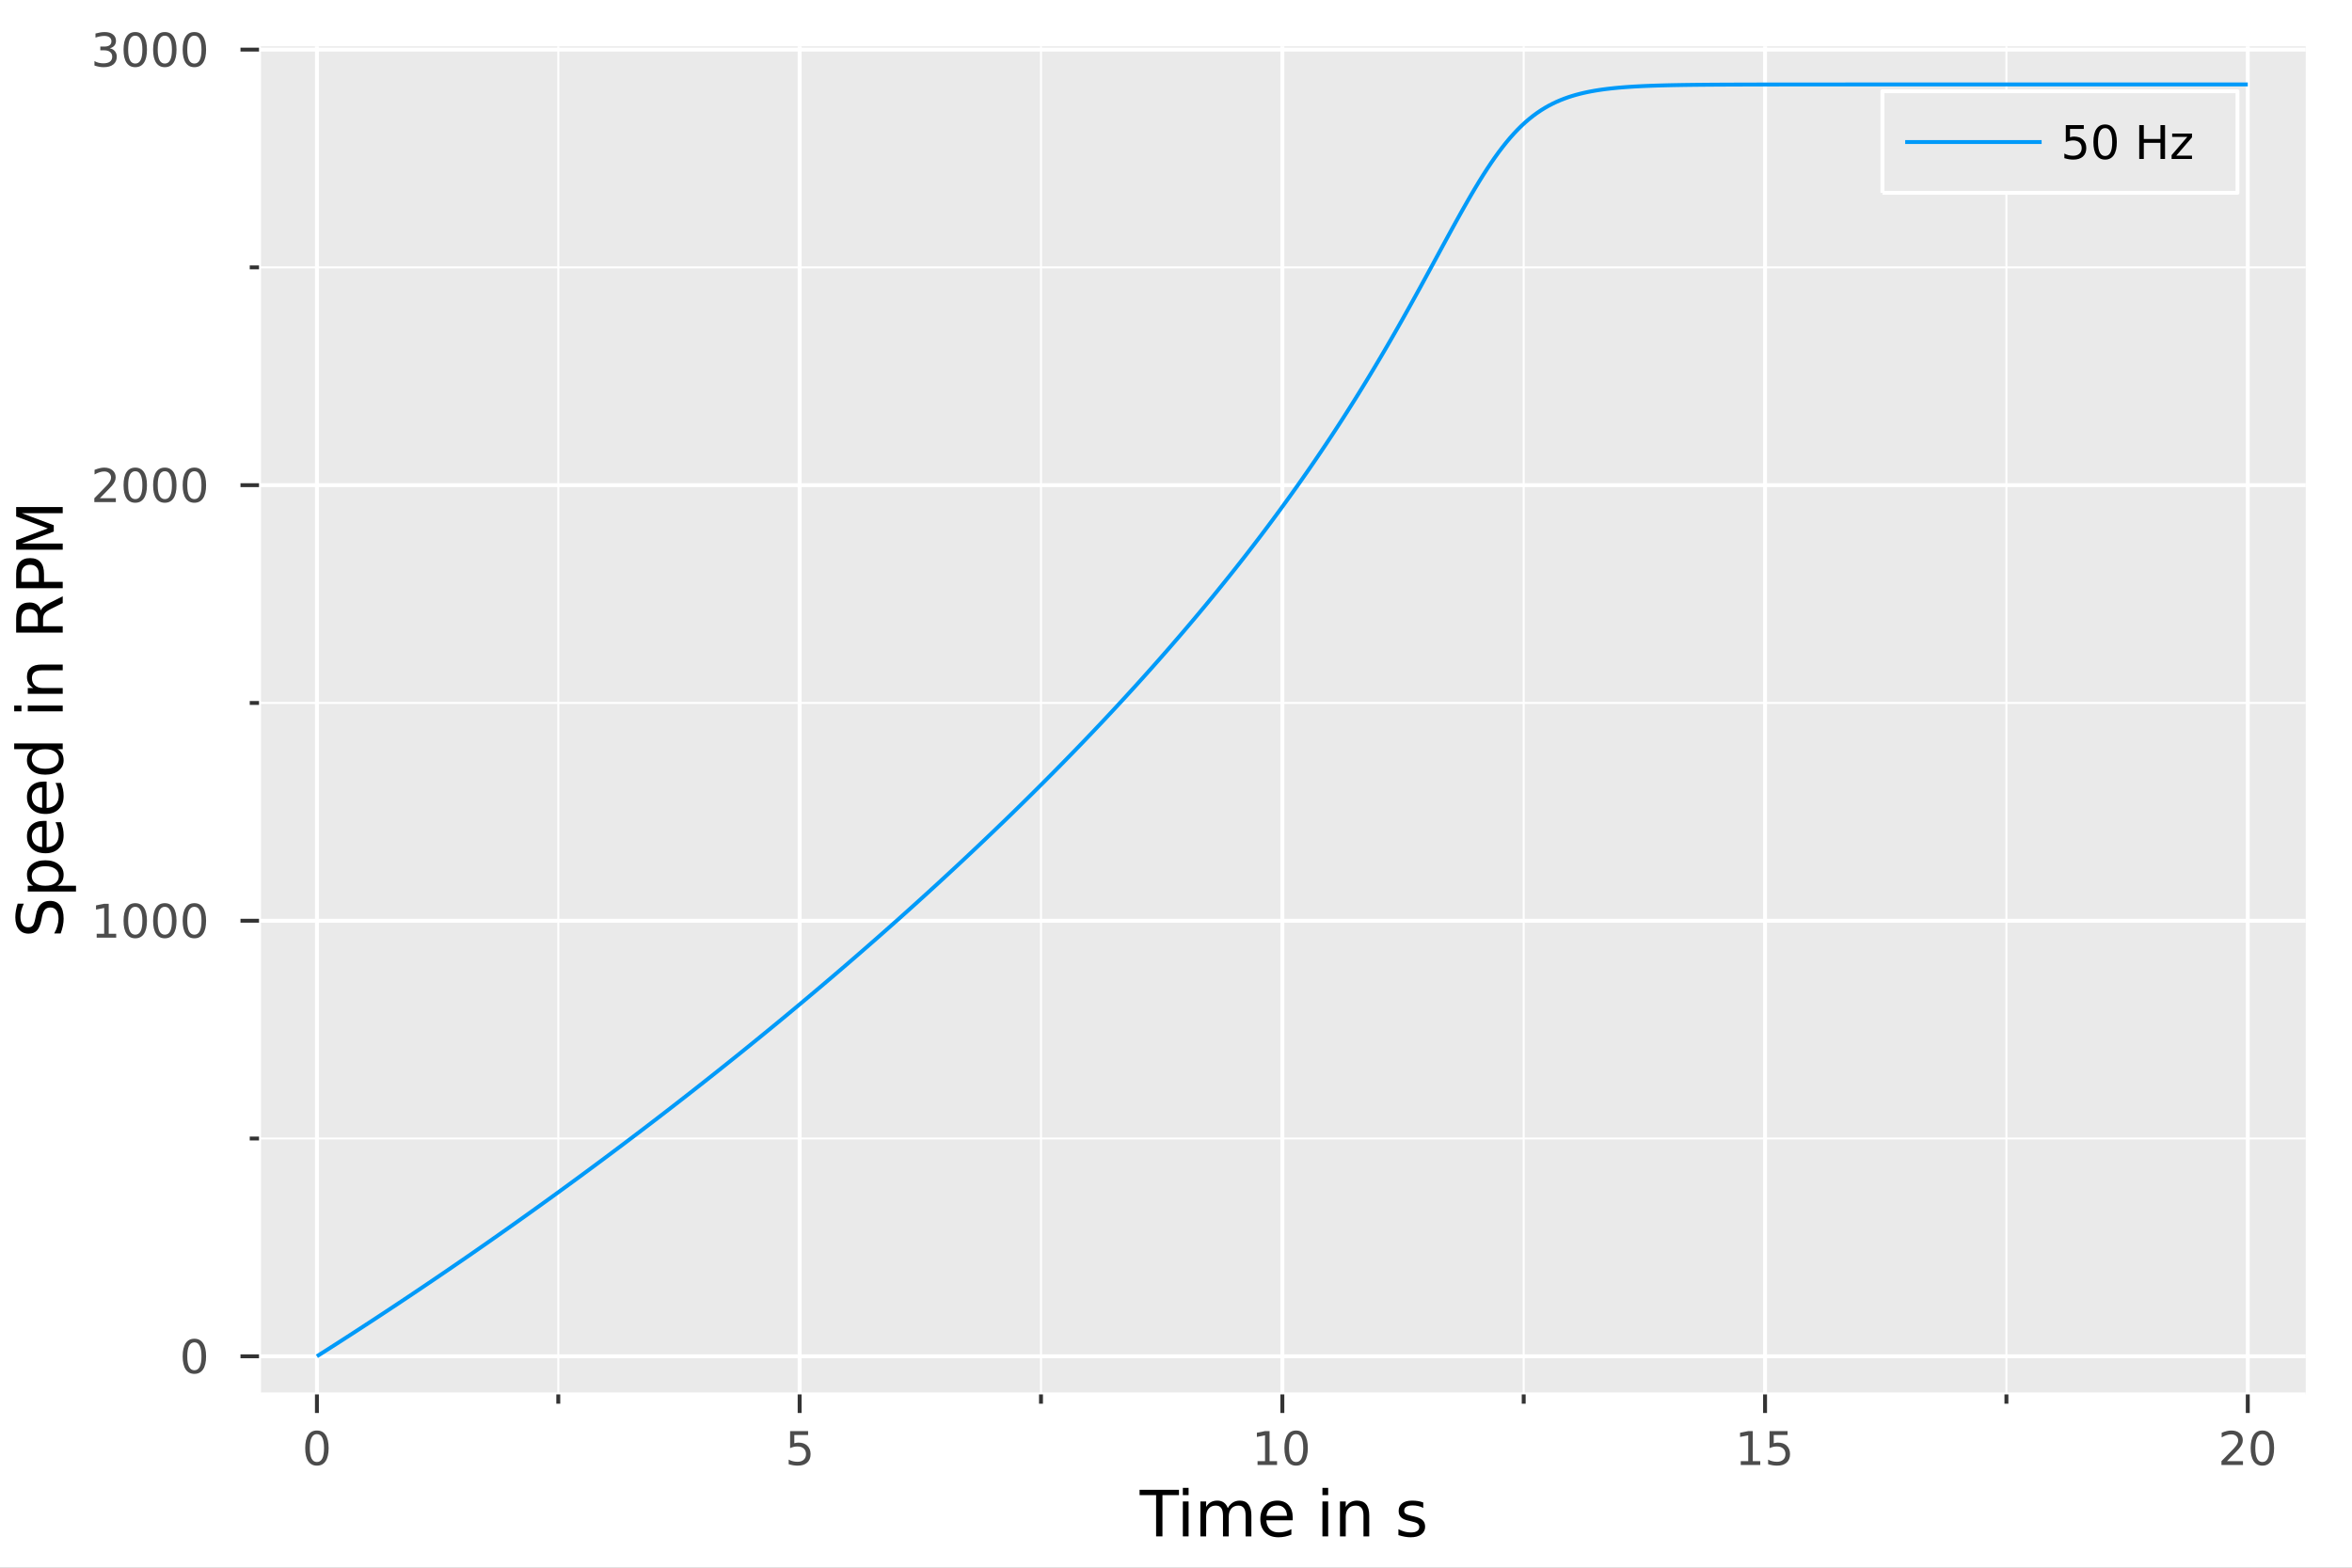 <?xml version="1.0" encoding="utf-8"?>
<svg xmlns="http://www.w3.org/2000/svg" xmlns:xlink="http://www.w3.org/1999/xlink" width="600" height="400" viewBox="0 0 2400 1600">
<rect x="0" y="0" width="2400" height="1600" fill="#808080" stroke="none"/>
<defs>
  <clipPath id="clip170">
    <rect x="0" y="0" width="2400" height="1600"/>
  </clipPath>
</defs>
<path clip-path="url(#clip170)" d="
M0 1600 L2400 1600 L2400 0 L0 0  Z
  " fill="#ffffff" fill-rule="evenodd" fill-opacity="1"/>
<defs>
  <clipPath id="clip171">
    <rect x="480" y="0" width="1681" height="1600"/>
  </clipPath>
</defs>
<path clip-path="url(#clip170)" d="
M264.287 1423.18 L2352.76 1423.18 L2352.76 47.244 L264.287 47.244  Z
  " fill="#eaeaea" fill-rule="evenodd" fill-opacity="1"/>
<defs>
  <clipPath id="clip172">
    <rect x="264" y="47" width="2089" height="1377"/>
  </clipPath>
</defs>
<polyline clip-path="url(#clip172)" style="stroke:#ffffff; stroke-linecap:butt; stroke-linejoin:round; stroke-width:4; stroke-opacity:1; fill:none" points="
  323.395,1423.18 323.395,47.244 
  "/>
<polyline clip-path="url(#clip172)" style="stroke:#ffffff; stroke-linecap:butt; stroke-linejoin:round; stroke-width:4; stroke-opacity:1; fill:none" points="
  815.958,1423.18 815.958,47.244 
  "/>
<polyline clip-path="url(#clip172)" style="stroke:#ffffff; stroke-linecap:butt; stroke-linejoin:round; stroke-width:4; stroke-opacity:1; fill:none" points="
  1308.52,1423.18 1308.52,47.244 
  "/>
<polyline clip-path="url(#clip172)" style="stroke:#ffffff; stroke-linecap:butt; stroke-linejoin:round; stroke-width:4; stroke-opacity:1; fill:none" points="
  1801.08,1423.18 1801.08,47.244 
  "/>
<polyline clip-path="url(#clip172)" style="stroke:#ffffff; stroke-linecap:butt; stroke-linejoin:round; stroke-width:4; stroke-opacity:1; fill:none" points="
  2293.65,1423.18 2293.65,47.244 
  "/>
<polyline clip-path="url(#clip172)" style="stroke:#ffffff; stroke-linecap:butt; stroke-linejoin:round; stroke-width:2; stroke-opacity:1; fill:none" points="
  569.677,1423.18 569.677,47.244 
  "/>
<polyline clip-path="url(#clip172)" style="stroke:#ffffff; stroke-linecap:butt; stroke-linejoin:round; stroke-width:2; stroke-opacity:1; fill:none" points="
  1062.24,1423.18 1062.24,47.244 
  "/>
<polyline clip-path="url(#clip172)" style="stroke:#ffffff; stroke-linecap:butt; stroke-linejoin:round; stroke-width:2; stroke-opacity:1; fill:none" points="
  1554.8,1423.18 1554.8,47.244 
  "/>
<polyline clip-path="url(#clip172)" style="stroke:#ffffff; stroke-linecap:butt; stroke-linejoin:round; stroke-width:2; stroke-opacity:1; fill:none" points="
  2047.37,1423.18 2047.37,47.244 
  "/>
<polyline clip-path="url(#clip170)" style="stroke:#ffffff; stroke-linecap:butt; stroke-linejoin:round; stroke-width:4; stroke-opacity:1; fill:none" points="
  264.287,1423.18 2352.76,1423.18 
  "/>
<polyline clip-path="url(#clip170)" style="stroke:#333333; stroke-linecap:butt; stroke-linejoin:round; stroke-width:4; stroke-opacity:1; fill:none" points="
  323.395,1423.18 323.395,1442.08 
  "/>
<polyline clip-path="url(#clip170)" style="stroke:#333333; stroke-linecap:butt; stroke-linejoin:round; stroke-width:4; stroke-opacity:1; fill:none" points="
  815.958,1423.18 815.958,1442.08 
  "/>
<polyline clip-path="url(#clip170)" style="stroke:#333333; stroke-linecap:butt; stroke-linejoin:round; stroke-width:4; stroke-opacity:1; fill:none" points="
  1308.52,1423.18 1308.52,1442.08 
  "/>
<polyline clip-path="url(#clip170)" style="stroke:#333333; stroke-linecap:butt; stroke-linejoin:round; stroke-width:4; stroke-opacity:1; fill:none" points="
  1801.08,1423.18 1801.08,1442.08 
  "/>
<polyline clip-path="url(#clip170)" style="stroke:#333333; stroke-linecap:butt; stroke-linejoin:round; stroke-width:4; stroke-opacity:1; fill:none" points="
  2293.65,1423.18 2293.65,1442.08 
  "/>
<polyline clip-path="url(#clip170)" style="stroke:#333333; stroke-linecap:butt; stroke-linejoin:round; stroke-width:4; stroke-opacity:1; fill:none" points="
  569.677,1423.18 569.677,1432.63 
  "/>
<polyline clip-path="url(#clip170)" style="stroke:#333333; stroke-linecap:butt; stroke-linejoin:round; stroke-width:4; stroke-opacity:1; fill:none" points="
  1062.24,1423.18 1062.24,1432.63 
  "/>
<polyline clip-path="url(#clip170)" style="stroke:#333333; stroke-linecap:butt; stroke-linejoin:round; stroke-width:4; stroke-opacity:1; fill:none" points="
  1554.8,1423.18 1554.8,1432.63 
  "/>
<polyline clip-path="url(#clip170)" style="stroke:#333333; stroke-linecap:butt; stroke-linejoin:round; stroke-width:4; stroke-opacity:1; fill:none" points="
  2047.37,1423.18 2047.37,1432.63 
  "/>
<path clip-path="url(#clip170)" d="M323.395 1463.7 Q319.784 1463.7 317.955 1467.26 Q316.15 1470.8 316.15 1477.93 Q316.15 1485.04 317.955 1488.61 Q319.784 1492.15 323.395 1492.15 Q327.029 1492.15 328.835 1488.61 Q330.663 1485.04 330.663 1477.93 Q330.663 1470.8 328.835 1467.26 Q327.029 1463.7 323.395 1463.7 M323.395 1459.99 Q329.205 1459.99 332.261 1464.6 Q335.339 1469.18 335.339 1477.93 Q335.339 1486.66 332.261 1491.27 Q329.205 1495.85 323.395 1495.85 Q317.585 1495.85 314.506 1491.27 Q311.451 1486.66 311.451 1477.93 Q311.451 1469.18 314.506 1464.6 Q317.585 1459.99 323.395 1459.99 Z" fill="#4c4c4c" fill-rule="evenodd" fill-opacity="1" /><path clip-path="url(#clip170)" d="M806.236 1460.62 L824.592 1460.62 L824.592 1464.56 L810.518 1464.56 L810.518 1473.03 Q811.537 1472.68 812.556 1472.52 Q813.574 1472.33 814.593 1472.33 Q820.38 1472.33 823.759 1475.5 Q827.139 1478.68 827.139 1484.09 Q827.139 1489.67 823.667 1492.77 Q820.194 1495.85 813.875 1495.85 Q811.699 1495.85 809.431 1495.48 Q807.185 1495.11 804.778 1494.37 L804.778 1489.67 Q806.861 1490.8 809.083 1491.36 Q811.306 1491.92 813.782 1491.92 Q817.787 1491.92 820.125 1489.81 Q822.463 1487.7 822.463 1484.09 Q822.463 1480.48 820.125 1478.37 Q817.787 1476.27 813.782 1476.27 Q811.907 1476.27 810.032 1476.68 Q808.181 1477.1 806.236 1477.98 L806.236 1460.62 Z" fill="#4c4c4c" fill-rule="evenodd" fill-opacity="1" /><path clip-path="url(#clip170)" d="M1283.21 1491.24 L1290.85 1491.24 L1290.85 1464.88 L1282.54 1466.55 L1282.54 1462.29 L1290.8 1460.62 L1295.48 1460.62 L1295.48 1491.24 L1303.12 1491.24 L1303.12 1495.18 L1283.21 1495.18 L1283.21 1491.24 Z" fill="#4c4c4c" fill-rule="evenodd" fill-opacity="1" /><path clip-path="url(#clip170)" d="M1322.56 1463.7 Q1318.95 1463.7 1317.12 1467.26 Q1315.32 1470.8 1315.32 1477.93 Q1315.32 1485.04 1317.12 1488.61 Q1318.95 1492.15 1322.56 1492.15 Q1326.2 1492.15 1328 1488.61 Q1329.83 1485.04 1329.83 1477.93 Q1329.83 1470.8 1328 1467.26 Q1326.2 1463.7 1322.56 1463.7 M1322.56 1459.99 Q1328.37 1459.99 1331.43 1464.6 Q1334.51 1469.18 1334.51 1477.93 Q1334.51 1486.66 1331.43 1491.27 Q1328.37 1495.85 1322.56 1495.85 Q1316.75 1495.85 1313.67 1491.27 Q1310.62 1486.66 1310.62 1477.93 Q1310.62 1469.18 1313.67 1464.6 Q1316.75 1459.99 1322.56 1459.99 Z" fill="#4c4c4c" fill-rule="evenodd" fill-opacity="1" /><path clip-path="url(#clip170)" d="M1776.27 1491.24 L1783.91 1491.24 L1783.91 1464.88 L1775.6 1466.55 L1775.6 1462.29 L1783.86 1460.62 L1788.54 1460.62 L1788.54 1491.24 L1796.18 1491.24 L1796.18 1495.18 L1776.27 1495.18 L1776.27 1491.24 Z" fill="#4c4c4c" fill-rule="evenodd" fill-opacity="1" /><path clip-path="url(#clip170)" d="M1805.67 1460.62 L1824.02 1460.62 L1824.02 1464.56 L1809.95 1464.56 L1809.95 1473.03 Q1810.97 1472.68 1811.99 1472.52 Q1813.01 1472.33 1814.02 1472.33 Q1819.81 1472.33 1823.19 1475.5 Q1826.57 1478.68 1826.57 1484.09 Q1826.57 1489.67 1823.1 1492.77 Q1819.63 1495.85 1813.31 1495.85 Q1811.13 1495.85 1808.86 1495.48 Q1806.62 1495.11 1804.21 1494.37 L1804.21 1489.67 Q1806.29 1490.8 1808.52 1491.36 Q1810.74 1491.92 1813.21 1491.92 Q1817.22 1491.92 1819.56 1489.81 Q1821.9 1487.7 1821.9 1484.09 Q1821.9 1480.48 1819.56 1478.37 Q1817.22 1476.27 1813.21 1476.27 Q1811.34 1476.27 1809.46 1476.68 Q1807.61 1477.1 1805.67 1477.98 L1805.67 1460.62 Z" fill="#4c4c4c" fill-rule="evenodd" fill-opacity="1" /><path clip-path="url(#clip170)" d="M2272.42 1491.24 L2288.74 1491.24 L2288.74 1495.18 L2266.8 1495.18 L2266.8 1491.24 Q2269.46 1488.49 2274.04 1483.86 Q2278.65 1479.21 2279.83 1477.87 Q2282.07 1475.34 2282.95 1473.61 Q2283.86 1471.85 2283.86 1470.16 Q2283.86 1467.4 2281.91 1465.67 Q2279.99 1463.93 2276.89 1463.93 Q2274.69 1463.93 2272.24 1464.69 Q2269.81 1465.46 2267.03 1467.01 L2267.03 1462.29 Q2269.85 1461.15 2272.31 1460.57 Q2274.76 1459.99 2276.8 1459.99 Q2282.17 1459.99 2285.36 1462.68 Q2288.56 1465.37 2288.56 1469.86 Q2288.56 1471.99 2287.75 1473.91 Q2286.96 1475.8 2284.85 1478.4 Q2284.27 1479.07 2281.17 1482.29 Q2278.07 1485.48 2272.42 1491.24 Z" fill="#4c4c4c" fill-rule="evenodd" fill-opacity="1" /><path clip-path="url(#clip170)" d="M2308.56 1463.7 Q2304.94 1463.7 2303.12 1467.26 Q2301.31 1470.8 2301.31 1477.93 Q2301.31 1485.04 2303.12 1488.61 Q2304.94 1492.15 2308.56 1492.15 Q2312.19 1492.15 2314 1488.61 Q2315.82 1485.04 2315.82 1477.93 Q2315.82 1470.8 2314 1467.26 Q2312.19 1463.7 2308.56 1463.7 M2308.56 1459.99 Q2314.37 1459.99 2317.42 1464.6 Q2320.5 1469.18 2320.5 1477.93 Q2320.5 1486.66 2317.42 1491.27 Q2314.37 1495.85 2308.56 1495.85 Q2302.75 1495.85 2299.67 1491.27 Q2296.61 1486.66 2296.61 1477.93 Q2296.61 1469.18 2299.67 1464.6 Q2302.75 1459.99 2308.56 1459.99 Z" fill="#4c4c4c" fill-rule="evenodd" fill-opacity="1" /><path clip-path="url(#clip170)" d="M1162.84 1520.52 L1203.04 1520.52 L1203.04 1525.93 L1186.17 1525.93 L1186.17 1568.04 L1179.71 1568.04 L1179.71 1525.93 L1162.84 1525.93 L1162.84 1520.52 Z" fill="#000000" fill-rule="evenodd" fill-opacity="1" /><path clip-path="url(#clip170)" d="M1206.99 1532.4 L1212.85 1532.4 L1212.85 1568.04 L1206.99 1568.04 L1206.99 1532.4 M1206.99 1518.52 L1212.85 1518.52 L1212.85 1525.93 L1206.99 1525.93 L1206.99 1518.52 Z" fill="#000000" fill-rule="evenodd" fill-opacity="1" /><path clip-path="url(#clip170)" d="M1252.85 1539.24 Q1255.05 1535.29 1258.11 1533.41 Q1261.16 1531.54 1265.3 1531.54 Q1270.87 1531.54 1273.89 1535.45 Q1276.92 1539.33 1276.92 1546.53 L1276.92 1568.04 L1271.03 1568.04 L1271.03 1546.72 Q1271.03 1541.59 1269.21 1539.11 Q1267.4 1536.63 1263.68 1536.63 Q1259.12 1536.63 1256.48 1539.65 Q1253.84 1542.68 1253.84 1547.9 L1253.84 1568.04 L1247.95 1568.04 L1247.95 1546.72 Q1247.95 1541.56 1246.14 1539.11 Q1244.32 1536.63 1240.54 1536.63 Q1236.05 1536.63 1233.41 1539.68 Q1230.76 1542.71 1230.76 1547.9 L1230.76 1568.04 L1224.88 1568.04 L1224.88 1532.4 L1230.76 1532.4 L1230.76 1537.93 Q1232.77 1534.66 1235.57 1533.1 Q1238.37 1531.54 1242.22 1531.54 Q1246.11 1531.54 1248.81 1533.51 Q1251.55 1535.48 1252.85 1539.24 Z" fill="#000000" fill-rule="evenodd" fill-opacity="1" /><path clip-path="url(#clip170)" d="M1319.09 1548.76 L1319.09 1551.62 L1292.16 1551.62 Q1292.54 1557.67 1295.79 1560.85 Q1299.07 1564 1304.89 1564 Q1308.27 1564 1311.42 1563.17 Q1314.6 1562.35 1317.72 1560.69 L1317.72 1566.23 Q1314.57 1567.57 1311.26 1568.27 Q1307.95 1568.97 1304.54 1568.97 Q1296.01 1568.97 1291.02 1564 Q1286.05 1559.04 1286.05 1550.57 Q1286.05 1541.82 1290.76 1536.69 Q1295.5 1531.54 1303.52 1531.54 Q1310.72 1531.54 1314.89 1536.18 Q1319.09 1540.8 1319.09 1548.76 M1313.23 1547.04 Q1313.17 1542.23 1310.53 1539.37 Q1307.92 1536.5 1303.59 1536.5 Q1298.69 1536.5 1295.73 1539.27 Q1292.8 1542.04 1292.35 1547.07 L1313.23 1547.04 Z" fill="#000000" fill-rule="evenodd" fill-opacity="1" /><path clip-path="url(#clip170)" d="M1349.42 1532.4 L1355.28 1532.4 L1355.28 1568.04 L1349.42 1568.04 L1349.42 1532.4 M1349.42 1518.52 L1355.28 1518.52 L1355.28 1525.93 L1349.42 1525.93 L1349.42 1518.52 Z" fill="#000000" fill-rule="evenodd" fill-opacity="1" /><path clip-path="url(#clip170)" d="M1397.16 1546.53 L1397.16 1568.04 L1391.31 1568.04 L1391.31 1546.72 Q1391.31 1541.66 1389.33 1539.14 Q1387.36 1536.63 1383.41 1536.63 Q1378.67 1536.63 1375.93 1539.65 Q1373.2 1542.68 1373.2 1547.9 L1373.2 1568.04 L1367.31 1568.04 L1367.31 1532.4 L1373.2 1532.4 L1373.2 1537.93 Q1375.3 1534.72 1378.13 1533.13 Q1381 1531.54 1384.72 1531.54 Q1390.86 1531.54 1394.01 1535.36 Q1397.16 1539.14 1397.16 1546.53 Z" fill="#000000" fill-rule="evenodd" fill-opacity="1" /><path clip-path="url(#clip170)" d="M1452.29 1533.45 L1452.29 1538.98 Q1449.81 1537.71 1447.13 1537.07 Q1444.46 1536.44 1441.6 1536.44 Q1437.24 1536.44 1435.04 1537.77 Q1432.88 1539.11 1432.88 1541.79 Q1432.88 1543.82 1434.44 1545 Q1435.99 1546.15 1440.71 1547.2 L1442.71 1547.64 Q1448.95 1548.98 1451.56 1551.43 Q1454.2 1553.85 1454.2 1558.21 Q1454.2 1563.17 1450.25 1566.07 Q1446.34 1568.97 1439.46 1568.97 Q1436.6 1568.97 1433.48 1568.39 Q1430.39 1567.85 1426.96 1566.74 L1426.96 1560.69 Q1430.2 1562.38 1433.35 1563.24 Q1436.5 1564.07 1439.59 1564.07 Q1443.73 1564.07 1445.96 1562.66 Q1448.19 1561.23 1448.19 1558.65 Q1448.19 1556.27 1446.56 1554.99 Q1444.97 1553.72 1439.53 1552.54 L1437.49 1552.07 Q1432.05 1550.92 1429.63 1548.56 Q1427.21 1546.18 1427.21 1542.04 Q1427.21 1537.01 1430.78 1534.27 Q1434.34 1531.54 1440.9 1531.54 Q1444.14 1531.54 1447.01 1532.01 Q1449.87 1532.49 1452.29 1533.45 Z" fill="#000000" fill-rule="evenodd" fill-opacity="1" /><polyline clip-path="url(#clip172)" style="stroke:#ffffff; stroke-linecap:butt; stroke-linejoin:round; stroke-width:4; stroke-opacity:1; fill:none" points="
  264.287,1384.24 2352.76,1384.24 
  "/>
<polyline clip-path="url(#clip172)" style="stroke:#ffffff; stroke-linecap:butt; stroke-linejoin:round; stroke-width:4; stroke-opacity:1; fill:none" points="
  264.287,939.7 2352.76,939.7 
  "/>
<polyline clip-path="url(#clip172)" style="stroke:#ffffff; stroke-linecap:butt; stroke-linejoin:round; stroke-width:4; stroke-opacity:1; fill:none" points="
  264.287,495.161 2352.76,495.161 
  "/>
<polyline clip-path="url(#clip172)" style="stroke:#ffffff; stroke-linecap:butt; stroke-linejoin:round; stroke-width:4; stroke-opacity:1; fill:none" points="
  264.287,50.623 2352.76,50.623 
  "/>
<polyline clip-path="url(#clip172)" style="stroke:#ffffff; stroke-linecap:butt; stroke-linejoin:round; stroke-width:2; stroke-opacity:1; fill:none" points="
  264.287,1161.97 2352.76,1161.97 
  "/>
<polyline clip-path="url(#clip172)" style="stroke:#ffffff; stroke-linecap:butt; stroke-linejoin:round; stroke-width:2; stroke-opacity:1; fill:none" points="
  264.287,717.43 2352.76,717.43 
  "/>
<polyline clip-path="url(#clip172)" style="stroke:#ffffff; stroke-linecap:butt; stroke-linejoin:round; stroke-width:2; stroke-opacity:1; fill:none" points="
  264.287,272.892 2352.76,272.892 
  "/>
<polyline clip-path="url(#clip170)" style="stroke:#ffffff; stroke-linecap:butt; stroke-linejoin:round; stroke-width:4; stroke-opacity:1; fill:none" points="
  264.287,1423.18 264.287,47.244 
  "/>
<polyline clip-path="url(#clip170)" style="stroke:#333333; stroke-linecap:butt; stroke-linejoin:round; stroke-width:4; stroke-opacity:1; fill:none" points="
  264.287,1384.24 245.39,1384.24 
  "/>
<polyline clip-path="url(#clip170)" style="stroke:#333333; stroke-linecap:butt; stroke-linejoin:round; stroke-width:4; stroke-opacity:1; fill:none" points="
  264.287,939.7 245.39,939.7 
  "/>
<polyline clip-path="url(#clip170)" style="stroke:#333333; stroke-linecap:butt; stroke-linejoin:round; stroke-width:4; stroke-opacity:1; fill:none" points="
  264.287,495.161 245.39,495.161 
  "/>
<polyline clip-path="url(#clip170)" style="stroke:#333333; stroke-linecap:butt; stroke-linejoin:round; stroke-width:4; stroke-opacity:1; fill:none" points="
  264.287,50.623 245.39,50.623 
  "/>
<polyline clip-path="url(#clip170)" style="stroke:#333333; stroke-linecap:butt; stroke-linejoin:round; stroke-width:4; stroke-opacity:1; fill:none" points="
  264.287,1161.97 254.839,1161.97 
  "/>
<polyline clip-path="url(#clip170)" style="stroke:#333333; stroke-linecap:butt; stroke-linejoin:round; stroke-width:4; stroke-opacity:1; fill:none" points="
  264.287,717.43 254.839,717.43 
  "/>
<polyline clip-path="url(#clip170)" style="stroke:#333333; stroke-linecap:butt; stroke-linejoin:round; stroke-width:4; stroke-opacity:1; fill:none" points="
  264.287,272.892 254.839,272.892 
  "/>
<path clip-path="url(#clip170)" d="M198.343 1370.04 Q194.732 1370.04 192.903 1373.6 Q191.098 1377.14 191.098 1384.27 Q191.098 1391.38 192.903 1394.94 Q194.732 1398.49 198.343 1398.49 Q201.977 1398.49 203.783 1394.94 Q205.611 1391.38 205.611 1384.27 Q205.611 1377.14 203.783 1373.6 Q201.977 1370.04 198.343 1370.04 M198.343 1366.33 Q204.153 1366.33 207.209 1370.94 Q210.287 1375.52 210.287 1384.27 Q210.287 1393 207.209 1397.61 Q204.153 1402.19 198.343 1402.19 Q192.533 1402.19 189.454 1397.61 Q186.399 1393 186.399 1384.27 Q186.399 1375.52 189.454 1370.94 Q192.533 1366.33 198.343 1366.33 Z" fill="#4c4c4c" fill-rule="evenodd" fill-opacity="1" /><path clip-path="url(#clip170)" d="M98.668 953.045 L106.306 953.045 L106.306 926.679 L97.996 928.346 L97.996 924.086 L106.26 922.42 L110.936 922.42 L110.936 953.045 L118.575 953.045 L118.575 956.98 L98.668 956.98 L98.668 953.045 Z" fill="#4c4c4c" fill-rule="evenodd" fill-opacity="1" /><path clip-path="url(#clip170)" d="M138.019 925.498 Q134.408 925.498 132.579 929.063 Q130.774 932.605 130.774 939.734 Q130.774 946.841 132.579 950.406 Q134.408 953.947 138.019 953.947 Q141.653 953.947 143.459 950.406 Q145.288 946.841 145.288 939.734 Q145.288 932.605 143.459 929.063 Q141.653 925.498 138.019 925.498 M138.019 921.795 Q143.829 921.795 146.885 926.401 Q149.964 930.984 149.964 939.734 Q149.964 948.461 146.885 953.068 Q143.829 957.651 138.019 957.651 Q132.209 957.651 129.13 953.068 Q126.075 948.461 126.075 939.734 Q126.075 930.984 129.13 926.401 Q132.209 921.795 138.019 921.795 Z" fill="#4c4c4c" fill-rule="evenodd" fill-opacity="1" /><path clip-path="url(#clip170)" d="M168.181 925.498 Q164.57 925.498 162.741 929.063 Q160.936 932.605 160.936 939.734 Q160.936 946.841 162.741 950.406 Q164.57 953.947 168.181 953.947 Q171.815 953.947 173.621 950.406 Q175.45 946.841 175.45 939.734 Q175.45 932.605 173.621 929.063 Q171.815 925.498 168.181 925.498 M168.181 921.795 Q173.991 921.795 177.047 926.401 Q180.125 930.984 180.125 939.734 Q180.125 948.461 177.047 953.068 Q173.991 957.651 168.181 957.651 Q162.371 957.651 159.292 953.068 Q156.237 948.461 156.237 939.734 Q156.237 930.984 159.292 926.401 Q162.371 921.795 168.181 921.795 Z" fill="#4c4c4c" fill-rule="evenodd" fill-opacity="1" /><path clip-path="url(#clip170)" d="M198.343 925.498 Q194.732 925.498 192.903 929.063 Q191.098 932.605 191.098 939.734 Q191.098 946.841 192.903 950.406 Q194.732 953.947 198.343 953.947 Q201.977 953.947 203.783 950.406 Q205.611 946.841 205.611 939.734 Q205.611 932.605 203.783 929.063 Q201.977 925.498 198.343 925.498 M198.343 921.795 Q204.153 921.795 207.209 926.401 Q210.287 930.984 210.287 939.734 Q210.287 948.461 207.209 953.068 Q204.153 957.651 198.343 957.651 Q192.533 957.651 189.454 953.068 Q186.399 948.461 186.399 939.734 Q186.399 930.984 189.454 926.401 Q192.533 921.795 198.343 921.795 Z" fill="#4c4c4c" fill-rule="evenodd" fill-opacity="1" /><path clip-path="url(#clip170)" d="M101.885 508.506 L118.204 508.506 L118.204 512.441 L96.26 512.441 L96.26 508.506 Q98.922 505.751 103.505 501.122 Q108.112 496.469 109.292 495.126 Q111.538 492.603 112.417 490.867 Q113.32 489.108 113.32 487.418 Q113.32 484.664 111.376 482.927 Q109.455 481.191 106.353 481.191 Q104.154 481.191 101.7 481.955 Q99.269 482.719 96.492 484.27 L96.492 479.548 Q99.316 478.414 101.769 477.835 Q104.223 477.256 106.26 477.256 Q111.63 477.256 114.825 479.941 Q118.019 482.627 118.019 487.117 Q118.019 489.247 117.209 491.168 Q116.422 493.066 114.316 495.659 Q113.737 496.33 110.635 499.548 Q107.533 502.742 101.885 508.506 Z" fill="#4c4c4c" fill-rule="evenodd" fill-opacity="1" /><path clip-path="url(#clip170)" d="M138.019 480.96 Q134.408 480.96 132.579 484.525 Q130.774 488.066 130.774 495.196 Q130.774 502.302 132.579 505.867 Q134.408 509.409 138.019 509.409 Q141.653 509.409 143.459 505.867 Q145.288 502.302 145.288 495.196 Q145.288 488.066 143.459 484.525 Q141.653 480.96 138.019 480.96 M138.019 477.256 Q143.829 477.256 146.885 481.863 Q149.964 486.446 149.964 495.196 Q149.964 503.923 146.885 508.529 Q143.829 513.112 138.019 513.112 Q132.209 513.112 129.13 508.529 Q126.075 503.923 126.075 495.196 Q126.075 486.446 129.13 481.863 Q132.209 477.256 138.019 477.256 Z" fill="#4c4c4c" fill-rule="evenodd" fill-opacity="1" /><path clip-path="url(#clip170)" d="M168.181 480.96 Q164.57 480.96 162.741 484.525 Q160.936 488.066 160.936 495.196 Q160.936 502.302 162.741 505.867 Q164.57 509.409 168.181 509.409 Q171.815 509.409 173.621 505.867 Q175.45 502.302 175.45 495.196 Q175.45 488.066 173.621 484.525 Q171.815 480.96 168.181 480.96 M168.181 477.256 Q173.991 477.256 177.047 481.863 Q180.125 486.446 180.125 495.196 Q180.125 503.923 177.047 508.529 Q173.991 513.112 168.181 513.112 Q162.371 513.112 159.292 508.529 Q156.237 503.923 156.237 495.196 Q156.237 486.446 159.292 481.863 Q162.371 477.256 168.181 477.256 Z" fill="#4c4c4c" fill-rule="evenodd" fill-opacity="1" /><path clip-path="url(#clip170)" d="M198.343 480.96 Q194.732 480.96 192.903 484.525 Q191.098 488.066 191.098 495.196 Q191.098 502.302 192.903 505.867 Q194.732 509.409 198.343 509.409 Q201.977 509.409 203.783 505.867 Q205.611 502.302 205.611 495.196 Q205.611 488.066 203.783 484.525 Q201.977 480.96 198.343 480.96 M198.343 477.256 Q204.153 477.256 207.209 481.863 Q210.287 486.446 210.287 495.196 Q210.287 503.923 207.209 508.529 Q204.153 513.112 198.343 513.112 Q192.533 513.112 189.454 508.529 Q186.399 503.923 186.399 495.196 Q186.399 486.446 189.454 481.863 Q192.533 477.256 198.343 477.256 Z" fill="#4c4c4c" fill-rule="evenodd" fill-opacity="1" /><path clip-path="url(#clip170)" d="M112.024 49.268 Q115.38 49.986 117.255 52.255 Q119.154 54.523 119.154 57.856 Q119.154 62.972 115.635 65.773 Q112.117 68.574 105.635 68.574 Q103.459 68.574 101.144 68.134 Q98.853 67.717 96.399 66.861 L96.399 62.347 Q98.344 63.481 100.658 64.06 Q102.973 64.639 105.496 64.639 Q109.894 64.639 112.186 62.903 Q114.501 61.166 114.501 57.856 Q114.501 54.801 112.348 53.088 Q110.218 51.352 106.399 51.352 L102.371 51.352 L102.371 47.509 L106.584 47.509 Q110.033 47.509 111.862 46.144 Q113.691 44.755 113.691 42.162 Q113.691 39.5 111.792 38.088 Q109.917 36.653 106.399 36.653 Q104.478 36.653 102.279 37.069 Q100.08 37.486 97.441 38.366 L97.441 34.199 Q100.103 33.458 102.418 33.088 Q104.755 32.718 106.816 32.718 Q112.14 32.718 115.242 35.148 Q118.343 37.556 118.343 41.676 Q118.343 44.546 116.7 46.537 Q115.056 48.505 112.024 49.268 Z" fill="#4c4c4c" fill-rule="evenodd" fill-opacity="1" /><path clip-path="url(#clip170)" d="M138.019 36.421 Q134.408 36.421 132.579 39.986 Q130.774 43.528 130.774 50.657 Q130.774 57.764 132.579 61.329 Q134.408 64.87 138.019 64.87 Q141.653 64.87 143.459 61.329 Q145.288 57.764 145.288 50.657 Q145.288 43.528 143.459 39.986 Q141.653 36.421 138.019 36.421 M138.019 32.718 Q143.829 32.718 146.885 37.324 Q149.964 41.907 149.964 50.657 Q149.964 59.384 146.885 63.991 Q143.829 68.574 138.019 68.574 Q132.209 68.574 129.13 63.991 Q126.075 59.384 126.075 50.657 Q126.075 41.907 129.13 37.324 Q132.209 32.718 138.019 32.718 Z" fill="#4c4c4c" fill-rule="evenodd" fill-opacity="1" /><path clip-path="url(#clip170)" d="M168.181 36.421 Q164.57 36.421 162.741 39.986 Q160.936 43.528 160.936 50.657 Q160.936 57.764 162.741 61.329 Q164.57 64.87 168.181 64.87 Q171.815 64.87 173.621 61.329 Q175.45 57.764 175.45 50.657 Q175.45 43.528 173.621 39.986 Q171.815 36.421 168.181 36.421 M168.181 32.718 Q173.991 32.718 177.047 37.324 Q180.125 41.907 180.125 50.657 Q180.125 59.384 177.047 63.991 Q173.991 68.574 168.181 68.574 Q162.371 68.574 159.292 63.991 Q156.237 59.384 156.237 50.657 Q156.237 41.907 159.292 37.324 Q162.371 32.718 168.181 32.718 Z" fill="#4c4c4c" fill-rule="evenodd" fill-opacity="1" /><path clip-path="url(#clip170)" d="M198.343 36.421 Q194.732 36.421 192.903 39.986 Q191.098 43.528 191.098 50.657 Q191.098 57.764 192.903 61.329 Q194.732 64.87 198.343 64.87 Q201.977 64.87 203.783 61.329 Q205.611 57.764 205.611 50.657 Q205.611 43.528 203.783 39.986 Q201.977 36.421 198.343 36.421 M198.343 32.718 Q204.153 32.718 207.209 37.324 Q210.287 41.907 210.287 50.657 Q210.287 59.384 207.209 63.991 Q204.153 68.574 198.343 68.574 Q192.533 68.574 189.454 63.991 Q186.399 59.384 186.399 50.657 Q186.399 41.907 189.454 37.324 Q192.533 32.718 198.343 32.718 Z" fill="#4c4c4c" fill-rule="evenodd" fill-opacity="1" /><path clip-path="url(#clip170)" d="M18.044 922.316 L24.314 922.316 Q22.563 925.976 21.704 929.223 Q20.845 932.469 20.845 935.493 Q20.845 940.745 22.882 943.609 Q24.919 946.442 28.674 946.442 Q31.826 946.442 33.449 944.564 Q35.04 942.654 36.027 937.371 L36.823 933.488 Q38.191 926.295 41.66 922.889 Q45.098 919.451 50.891 919.451 Q57.798 919.451 61.362 924.098 Q64.927 928.714 64.927 937.657 Q64.927 941.031 64.163 944.851 Q63.399 948.638 61.904 952.712 L55.283 952.712 Q57.479 948.797 58.593 945.042 Q59.707 941.286 59.707 937.657 Q59.707 932.151 57.543 929.159 Q55.379 926.167 51.368 926.167 Q47.867 926.167 45.894 928.332 Q43.92 930.464 42.934 935.366 L42.17 939.281 Q40.737 946.474 37.682 949.689 Q34.626 952.903 29.184 952.903 Q22.882 952.903 19.253 948.479 Q15.625 944.023 15.625 936.225 Q15.625 932.883 16.23 929.414 Q16.834 925.944 18.044 922.316 Z" fill="#000000" fill-rule="evenodd" fill-opacity="1" /><path clip-path="url(#clip170)" d="M58.657 904.015 L77.563 904.015 L77.563 909.903 L28.356 909.903 L28.356 904.015 L33.767 904.015 Q30.584 902.169 29.056 899.368 Q27.497 896.535 27.497 892.62 Q27.497 886.127 32.653 882.085 Q37.809 878.011 46.212 878.011 Q54.615 878.011 59.771 882.085 Q64.927 886.127 64.927 892.62 Q64.927 896.535 63.399 899.368 Q61.84 902.169 58.657 904.015 M46.212 884.09 Q39.751 884.09 36.09 886.764 Q32.398 889.405 32.398 894.052 Q32.398 898.699 36.09 901.373 Q39.751 904.015 46.212 904.015 Q52.673 904.015 56.365 901.373 Q60.026 898.699 60.026 894.052 Q60.026 889.405 56.365 886.764 Q52.673 884.09 46.212 884.09 Z" fill="#000000" fill-rule="evenodd" fill-opacity="1" /><path clip-path="url(#clip170)" d="M44.716 837.811 L47.581 837.811 L47.581 864.738 Q53.628 864.356 56.811 861.11 Q59.962 857.831 59.962 852.007 Q59.962 848.633 59.134 845.482 Q58.307 842.299 56.652 839.18 L62.19 839.18 Q63.527 842.331 64.227 845.641 Q64.927 848.951 64.927 852.357 Q64.927 860.887 59.962 865.884 Q54.997 870.849 46.53 870.849 Q37.777 870.849 32.653 866.139 Q27.497 861.396 27.497 853.375 Q27.497 846.182 32.144 842.013 Q36.759 837.811 44.716 837.811 M42.997 843.668 Q38.191 843.731 35.327 846.373 Q32.462 848.983 32.462 853.312 Q32.462 858.213 35.231 861.173 Q38 864.102 43.029 864.547 L42.997 843.668 Z" fill="#000000" fill-rule="evenodd" fill-opacity="1" /><path clip-path="url(#clip170)" d="M44.716 797.707 L47.581 797.707 L47.581 824.634 Q53.628 824.252 56.811 821.006 Q59.962 817.727 59.962 811.903 Q59.962 808.529 59.134 805.378 Q58.307 802.195 56.652 799.076 L62.19 799.076 Q63.527 802.227 64.227 805.537 Q64.927 808.847 64.927 812.253 Q64.927 820.783 59.962 825.78 Q54.997 830.745 46.53 830.745 Q37.777 830.745 32.653 826.035 Q27.497 821.292 27.497 813.271 Q27.497 806.078 32.144 801.909 Q36.759 797.707 44.716 797.707 M42.997 803.564 Q38.191 803.627 35.327 806.269 Q32.462 808.879 32.462 813.208 Q32.462 818.109 35.231 821.069 Q38 823.998 43.029 824.443 L42.997 803.564 Z" fill="#000000" fill-rule="evenodd" fill-opacity="1" /><path clip-path="url(#clip170)" d="M33.767 764.637 L14.479 764.637 L14.479 758.781 L64.004 758.781 L64.004 764.637 L58.657 764.637 Q61.84 766.484 63.399 769.316 Q64.927 772.117 64.927 776.064 Q64.927 782.525 59.771 786.599 Q54.615 790.641 46.212 790.641 Q37.809 790.641 32.653 786.599 Q27.497 782.525 27.497 776.064 Q27.497 772.117 29.056 769.316 Q30.584 766.484 33.767 764.637 M46.212 784.594 Q52.673 784.594 56.365 781.952 Q60.026 779.279 60.026 774.632 Q60.026 769.985 56.365 767.311 Q52.673 764.637 46.212 764.637 Q39.751 764.637 36.09 767.311 Q32.398 769.985 32.398 774.632 Q32.398 779.279 36.09 781.952 Q39.751 784.594 46.212 784.594 Z" fill="#000000" fill-rule="evenodd" fill-opacity="1" /><path clip-path="url(#clip170)" d="M28.356 725.998 L28.356 720.141 L64.004 720.141 L64.004 725.998 L28.356 725.998 M14.479 725.998 L14.479 720.141 L21.895 720.141 L21.895 725.998 L14.479 725.998 Z" fill="#000000" fill-rule="evenodd" fill-opacity="1" /><path clip-path="url(#clip170)" d="M42.488 678.255 L64.004 678.255 L64.004 684.111 L42.679 684.111 Q37.618 684.111 35.104 686.085 Q32.589 688.058 32.589 692.005 Q32.589 696.747 35.613 699.484 Q38.637 702.222 43.857 702.222 L64.004 702.222 L64.004 708.11 L28.356 708.11 L28.356 702.222 L33.894 702.222 Q30.68 700.121 29.088 697.288 Q27.497 694.424 27.497 690.7 Q27.497 684.557 31.316 681.406 Q35.104 678.255 42.488 678.255 Z" fill="#000000" fill-rule="evenodd" fill-opacity="1" /><path clip-path="url(#clip170)" d="M41.724 623.064 Q42.424 620.995 44.716 619.054 Q47.008 617.08 51.018 615.107 L64.004 608.582 L64.004 615.489 L51.814 621.568 Q47.039 623.924 45.48 626.151 Q43.92 628.348 43.92 632.167 L43.92 639.169 L64.004 639.169 L64.004 645.599 L16.484 645.599 L16.484 631.085 Q16.484 622.937 19.89 618.926 Q23.296 614.916 30.17 614.916 Q34.658 614.916 37.618 617.017 Q40.578 619.086 41.724 623.064 M21.768 639.169 L38.637 639.169 L38.637 631.085 Q38.637 626.438 36.504 624.083 Q34.34 621.696 30.17 621.696 Q26.001 621.696 23.9 624.083 Q21.768 626.438 21.768 631.085 L21.768 639.169 Z" fill="#000000" fill-rule="evenodd" fill-opacity="1" /><path clip-path="url(#clip170)" d="M21.768 593.877 L39.623 593.877 L39.623 585.793 Q39.623 581.305 37.3 578.854 Q34.977 576.404 30.68 576.404 Q26.415 576.404 24.091 578.854 Q21.768 581.305 21.768 585.793 L21.768 593.877 M16.484 600.307 L16.484 585.793 Q16.484 577.804 20.113 573.73 Q23.709 569.624 30.68 569.624 Q37.714 569.624 41.31 573.73 Q44.907 577.804 44.907 585.793 L44.907 593.877 L64.004 593.877 L64.004 600.307 L16.484 600.307 Z" fill="#000000" fill-rule="evenodd" fill-opacity="1" /><path clip-path="url(#clip170)" d="M16.484 560.998 L16.484 551.418 L48.822 539.291 L16.484 527.101 L16.484 517.521 L64.004 517.521 L64.004 523.791 L22.277 523.791 L54.869 536.045 L54.869 542.506 L22.277 554.76 L64.004 554.76 L64.004 560.998 L16.484 560.998 Z" fill="#000000" fill-rule="evenodd" fill-opacity="1" /><polyline clip-path="url(#clip172)" style="stroke:#009af9; stroke-linecap:butt; stroke-linejoin:round; stroke-width:4; stroke-opacity:1; fill:none" points="
  323.395,1384.24 327.335,1381.74 331.276,1379.23 335.216,1376.71 339.157,1374.19 343.097,1371.67 347.038,1369.14 350.978,1366.6 354.919,1364.06 358.859,1361.51 
  362.8,1358.96 366.74,1356.4 370.681,1353.83 374.622,1351.26 378.562,1348.69 382.503,1346.11 386.443,1343.52 390.384,1340.93 394.324,1338.33 398.265,1335.72 
  402.205,1333.11 406.146,1330.5 410.086,1327.88 414.027,1325.25 417.967,1322.62 421.908,1319.98 425.848,1317.34 429.789,1314.69 433.729,1312.03 437.67,1309.37 
  441.61,1306.7 445.551,1304.03 449.491,1301.35 453.432,1298.67 457.372,1295.98 461.313,1293.28 465.253,1290.58 469.194,1287.87 473.134,1285.16 477.075,1282.44 
  481.015,1279.72 484.956,1276.99 488.896,1274.25 492.837,1271.51 496.777,1268.76 500.718,1266 504.658,1263.24 508.599,1260.48 512.539,1257.7 516.48,1254.93 
  520.42,1252.14 524.361,1249.35 528.301,1246.56 532.242,1243.75 536.182,1240.95 540.123,1238.13 544.063,1235.31 548.004,1232.49 551.944,1229.65 555.885,1226.82 
  559.825,1223.97 563.766,1221.12 567.706,1218.26 571.647,1215.4 575.587,1212.53 579.528,1209.66 583.468,1206.78 587.409,1203.89 591.349,1200.99 595.29,1198.09 
  599.23,1195.19 603.171,1192.28 607.111,1189.36 611.052,1186.43 614.992,1183.5 618.933,1180.56 622.873,1177.62 626.814,1174.67 630.754,1171.71 634.695,1168.75 
  638.635,1165.78 642.576,1162.8 646.516,1159.82 650.457,1156.83 654.397,1153.83 658.338,1150.83 662.279,1147.82 666.219,1144.81 670.16,1141.79 674.1,1138.76 
  678.041,1135.72 681.981,1132.68 685.922,1129.63 689.862,1126.58 693.803,1123.51 697.743,1120.44 701.684,1117.37 705.624,1114.29 709.565,1111.2 713.505,1108.1 
  717.446,1105 721.386,1101.88 725.327,1098.77 729.267,1095.64 733.208,1092.51 737.148,1089.37 741.089,1086.23 745.029,1083.07 748.97,1079.91 752.91,1076.75 
  756.851,1073.57 760.791,1070.39 764.732,1067.2 768.672,1064 772.613,1060.8 776.553,1057.59 780.494,1054.37 784.434,1051.14 788.375,1047.91 792.315,1044.67 
  796.256,1041.42 800.196,1038.16 804.137,1034.9 808.077,1031.62 812.018,1028.34 815.958,1025.06 819.899,1021.76 823.839,1018.45 827.78,1015.14 831.72,1011.82 
  835.661,1008.49 839.601,1005.16 843.542,1001.81 847.482,998.46 851.423,995.098 855.363,991.728 859.304,988.35 863.244,984.963 867.185,981.568 871.125,978.164 
  875.066,974.751 879.006,971.329 882.947,967.899 886.887,964.46 890.828,961.011 894.768,957.554 898.709,954.088 902.649,950.612 906.59,947.127 910.53,943.633 
  914.471,940.13 918.411,936.617 922.352,933.094 926.292,929.562 930.233,926.02 934.173,922.469 938.114,918.907 942.054,915.335 945.995,911.754 949.935,908.162 
  953.876,904.56 957.817,900.948 961.757,897.325 965.698,893.691 969.638,890.047 973.579,886.393 977.519,882.727 981.46,879.05 985.4,875.363 989.341,871.664 
  993.281,867.954 997.222,864.232 1001.16,860.499 1005.1,856.754 1009.04,852.998 1012.98,849.229 1016.92,845.449 1020.86,841.656 1024.81,837.851 1028.75,834.033 
  1032.69,830.203 1036.63,826.361 1040.57,822.505 1044.51,818.636 1048.45,814.754 1052.39,810.859 1056.33,806.951 1060.27,803.028 1064.21,799.092 1068.15,795.142 
  1072.09,791.178 1076.03,787.199 1079.97,783.206 1083.91,779.198 1087.85,775.175 1091.79,771.137 1095.73,767.083 1099.67,763.014 1103.62,758.929 1107.56,754.829 
  1111.5,750.712 1115.44,746.578 1119.38,742.428 1123.32,738.261 1127.26,734.077 1131.2,729.875 1135.14,725.656 1139.08,721.418 1143.02,717.163 1146.96,712.889 
  1150.9,708.596 1154.84,704.285 1158.78,699.954 1162.72,695.603 1166.66,691.232 1170.6,686.841 1174.54,682.429 1178.48,677.997 1182.43,673.543 1186.37,669.067 
  1190.31,664.57 1194.25,660.05 1198.19,655.508 1202.13,650.942 1206.07,646.353 1210.01,641.74 1213.95,637.102 1217.89,632.44 1221.83,627.753 1225.77,623.039 
  1229.71,618.3 1233.65,613.533 1237.59,608.74 1241.53,603.918 1245.47,599.069 1249.41,594.19 1253.35,589.283 1257.3,584.345 1261.24,579.377 1265.18,574.378 
  1269.12,569.347 1273.06,564.284 1277,559.188 1280.94,554.058 1284.88,548.894 1288.82,543.695 1292.76,538.461 1296.7,533.19 1300.64,527.882 1304.58,522.536 
  1308.52,517.152 1312.46,511.728 1316.4,506.263 1320.34,500.758 1324.28,495.211 1328.22,489.62 1332.16,483.987 1336.11,478.308 1340.05,472.585 1343.99,466.815 
  1347.93,460.998 1351.87,455.134 1355.81,449.22 1359.75,443.256 1363.69,437.242 1367.63,431.176 1371.57,425.057 1375.51,418.886 1379.45,412.66 1383.39,406.38 
  1387.33,400.044 1391.27,393.651 1395.21,387.202 1399.15,380.695 1403.09,374.131 1407.03,367.51 1410.97,360.832 1414.92,354.097 1418.86,347.306 1422.8,340.459 
  1426.74,333.558 1430.68,326.603 1434.62,319.598 1438.56,312.543 1442.5,305.443 1446.44,298.3 1450.38,291.119 1454.32,283.905 1458.26,276.665 1462.2,269.407 
  1466.14,262.138 1470.08,254.867 1474.02,247.606 1477.96,240.364 1481.9,233.156 1485.84,225.996 1489.78,218.901 1493.73,211.887 1497.67,204.972 1501.61,198.173 
  1505.55,191.51 1509.49,185.003 1513.43,178.67 1517.37,172.531 1521.31,166.602 1525.25,160.9 1529.19,155.438 1533.13,150.226 1537.07,145.273 1541.01,140.586 
  1544.95,136.167 1548.89,132.018 1552.83,128.137 1556.77,124.517 1560.71,121.154 1564.65,118.038 1568.6,115.161 1572.54,112.51 1576.48,110.074 1580.42,107.84 
  1584.36,105.795 1588.3,103.929 1592.24,102.227 1596.18,100.679 1600.12,99.271 1604.06,97.992 1608,96.833 1611.94,95.783 1615.88,94.833 1619.82,93.974 
  1623.76,93.198 1627.7,92.497 1631.64,91.865 1635.58,91.294 1639.52,90.78 1643.46,90.317 1647.41,89.9 1651.35,89.524 1655.29,89.186 1659.23,88.882 
  1663.17,88.608 1667.11,88.362 1671.05,88.141 1674.99,87.942 1678.93,87.763 1682.87,87.602 1686.81,87.458 1690.75,87.328 1694.69,87.212 1698.63,87.107 
  1702.57,87.013 1706.51,86.928 1710.45,86.852 1714.39,86.784 1718.33,86.723 1722.27,86.668 1726.22,86.619 1730.16,86.574 1734.1,86.535 1738.04,86.499 
  1741.98,86.467 1745.92,86.438 1749.86,86.412 1753.8,86.389 1757.74,86.368 1761.68,86.35 1765.62,86.333 1769.56,86.318 1773.5,86.304 1777.44,86.292 
  1781.38,86.281 1785.32,86.271 1789.26,86.263 1793.2,86.255 1797.14,86.248 1801.08,86.241 1805.03,86.236 1808.97,86.231 1812.91,86.226 1816.85,86.222 
  1820.79,86.218 1824.73,86.215 1828.67,86.212 1832.61,86.209 1836.55,86.207 1840.49,86.205 1844.43,86.203 1848.37,86.201 1852.31,86.199 1856.25,86.198 
  1860.19,86.197 1864.13,86.196 1868.07,86.195 1872.01,86.194 1875.95,86.193 1879.9,86.192 1883.84,86.191 1887.78,86.191 1891.72,86.19 1895.66,86.19 
  1899.6,86.189 1903.54,86.189 1907.48,86.189 1911.42,86.188 1915.36,86.188 1919.3,86.188 1923.24,86.188 1927.18,86.187 1931.12,86.187 1935.06,86.187 
  1939,86.187 1942.94,86.187 1946.88,86.187 1950.82,86.187 1954.76,86.186 1958.71,86.186 1962.65,86.186 1966.59,86.186 1970.53,86.186 1974.47,86.186 
  1978.41,86.186 1982.35,86.186 1986.29,86.186 1990.23,86.186 1994.17,86.186 1998.11,86.186 2002.05,86.186 2005.99,86.186 2009.93,86.186 2013.87,86.186 
  2017.81,86.186 2021.75,86.186 2025.69,86.186 2029.63,86.186 2033.57,86.186 2037.52,86.186 2041.46,86.186 2045.4,86.186 2049.34,86.186 2053.28,86.186 
  2057.22,86.186 2061.16,86.186 2065.1,86.186 2069.04,86.186 2072.98,86.186 2076.92,86.186 2080.86,86.186 2084.8,86.186 2088.74,86.186 2092.68,86.186 
  2096.62,86.186 2100.56,86.186 2104.5,86.186 2108.44,86.186 2112.38,86.186 2116.33,86.186 2120.27,86.186 2124.21,86.186 2128.15,86.186 2132.09,86.186 
  2136.03,86.186 2139.97,86.186 2143.91,86.186 2147.85,86.186 2151.79,86.186 2155.73,86.186 2159.67,86.186 2163.61,86.186 2167.55,86.186 2171.49,86.186 
  2175.43,86.186 2179.37,86.186 2183.31,86.186 2187.25,86.186 2191.2,86.186 2195.14,86.186 2199.08,86.186 2203.02,86.186 2206.96,86.186 2210.9,86.186 
  2214.84,86.186 2218.78,86.186 2222.72,86.186 2226.66,86.186 2230.6,86.186 2234.54,86.186 2238.48,86.186 2242.42,86.186 2246.36,86.186 2250.3,86.186 
  2254.24,86.186 2258.18,86.186 2262.12,86.186 2266.06,86.186 2270.01,86.186 2273.95,86.186 2277.89,86.186 2281.83,86.186 2285.77,86.186 2289.71,86.186 
  2293.65,86.186 
  "/>
<path clip-path="url(#clip170)" d="
M1920.86 196.789 L2283.14 196.789 L2283.14 93.109 L1920.86 93.109  Z
  " fill="#eaeaea" fill-rule="evenodd" fill-opacity="1"/>
<polyline clip-path="url(#clip170)" style="stroke:#ffffff; stroke-linecap:butt; stroke-linejoin:round; stroke-width:4; stroke-opacity:1; fill:none" points="
  1920.86,196.789 2283.14,196.789 2283.14,93.109 1920.86,93.109 1920.86,196.789 
  "/>
<polyline clip-path="url(#clip170)" style="stroke:#009af9; stroke-linecap:butt; stroke-linejoin:round; stroke-width:4; stroke-opacity:1; fill:none" points="
  1944.06,144.949 2083.29,144.949 
  "/>
<path clip-path="url(#clip170)" d="M2107.96 127.669 L2126.31 127.669 L2126.31 131.604 L2112.24 131.604 L2112.24 140.076 Q2113.26 139.729 2114.28 139.567 Q2115.3 139.382 2116.31 139.382 Q2122.1 139.382 2125.48 142.553 Q2128.86 145.724 2128.86 151.141 Q2128.86 156.719 2125.39 159.821 Q2121.92 162.9 2115.6 162.9 Q2113.42 162.9 2111.15 162.53 Q2108.91 162.159 2106.5 161.418 L2106.5 156.719 Q2108.58 157.854 2110.8 158.409 Q2113.03 158.965 2115.5 158.965 Q2119.51 158.965 2121.85 156.858 Q2124.18 154.752 2124.18 151.141 Q2124.18 147.53 2121.85 145.423 Q2119.51 143.317 2115.5 143.317 Q2113.63 143.317 2111.75 143.733 Q2109.9 144.15 2107.96 145.03 L2107.96 127.669 Z" fill="#000000" fill-rule="evenodd" fill-opacity="1" /><path clip-path="url(#clip170)" d="M2148.07 130.747 Q2144.46 130.747 2142.63 134.312 Q2140.83 137.854 2140.83 144.983 Q2140.83 152.09 2142.63 155.655 Q2144.46 159.196 2148.07 159.196 Q2151.71 159.196 2153.51 155.655 Q2155.34 152.09 2155.34 144.983 Q2155.34 137.854 2153.51 134.312 Q2151.71 130.747 2148.07 130.747 M2148.07 127.044 Q2153.88 127.044 2156.94 131.65 Q2160.02 136.233 2160.02 144.983 Q2160.02 153.71 2156.94 158.317 Q2153.88 162.9 2148.07 162.9 Q2142.26 162.9 2139.18 158.317 Q2136.13 153.71 2136.13 144.983 Q2136.13 136.233 2139.18 131.65 Q2142.26 127.044 2148.07 127.044 Z" fill="#000000" fill-rule="evenodd" fill-opacity="1" /><path clip-path="url(#clip170)" d="M2182.89 127.669 L2187.56 127.669 L2187.56 141.835 L2204.55 141.835 L2204.55 127.669 L2209.23 127.669 L2209.23 162.229 L2204.55 162.229 L2204.55 145.77 L2187.56 145.77 L2187.56 162.229 L2182.89 162.229 L2182.89 127.669 Z" fill="#000000" fill-rule="evenodd" fill-opacity="1" /><path clip-path="url(#clip170)" d="M2216.5 136.303 L2236.73 136.303 L2236.73 140.192 L2220.71 158.826 L2236.73 158.826 L2236.73 162.229 L2215.92 162.229 L2215.92 158.34 L2231.94 139.706 L2216.5 139.706 L2216.5 136.303 Z" fill="#000000" fill-rule="evenodd" fill-opacity="1" /></svg>
